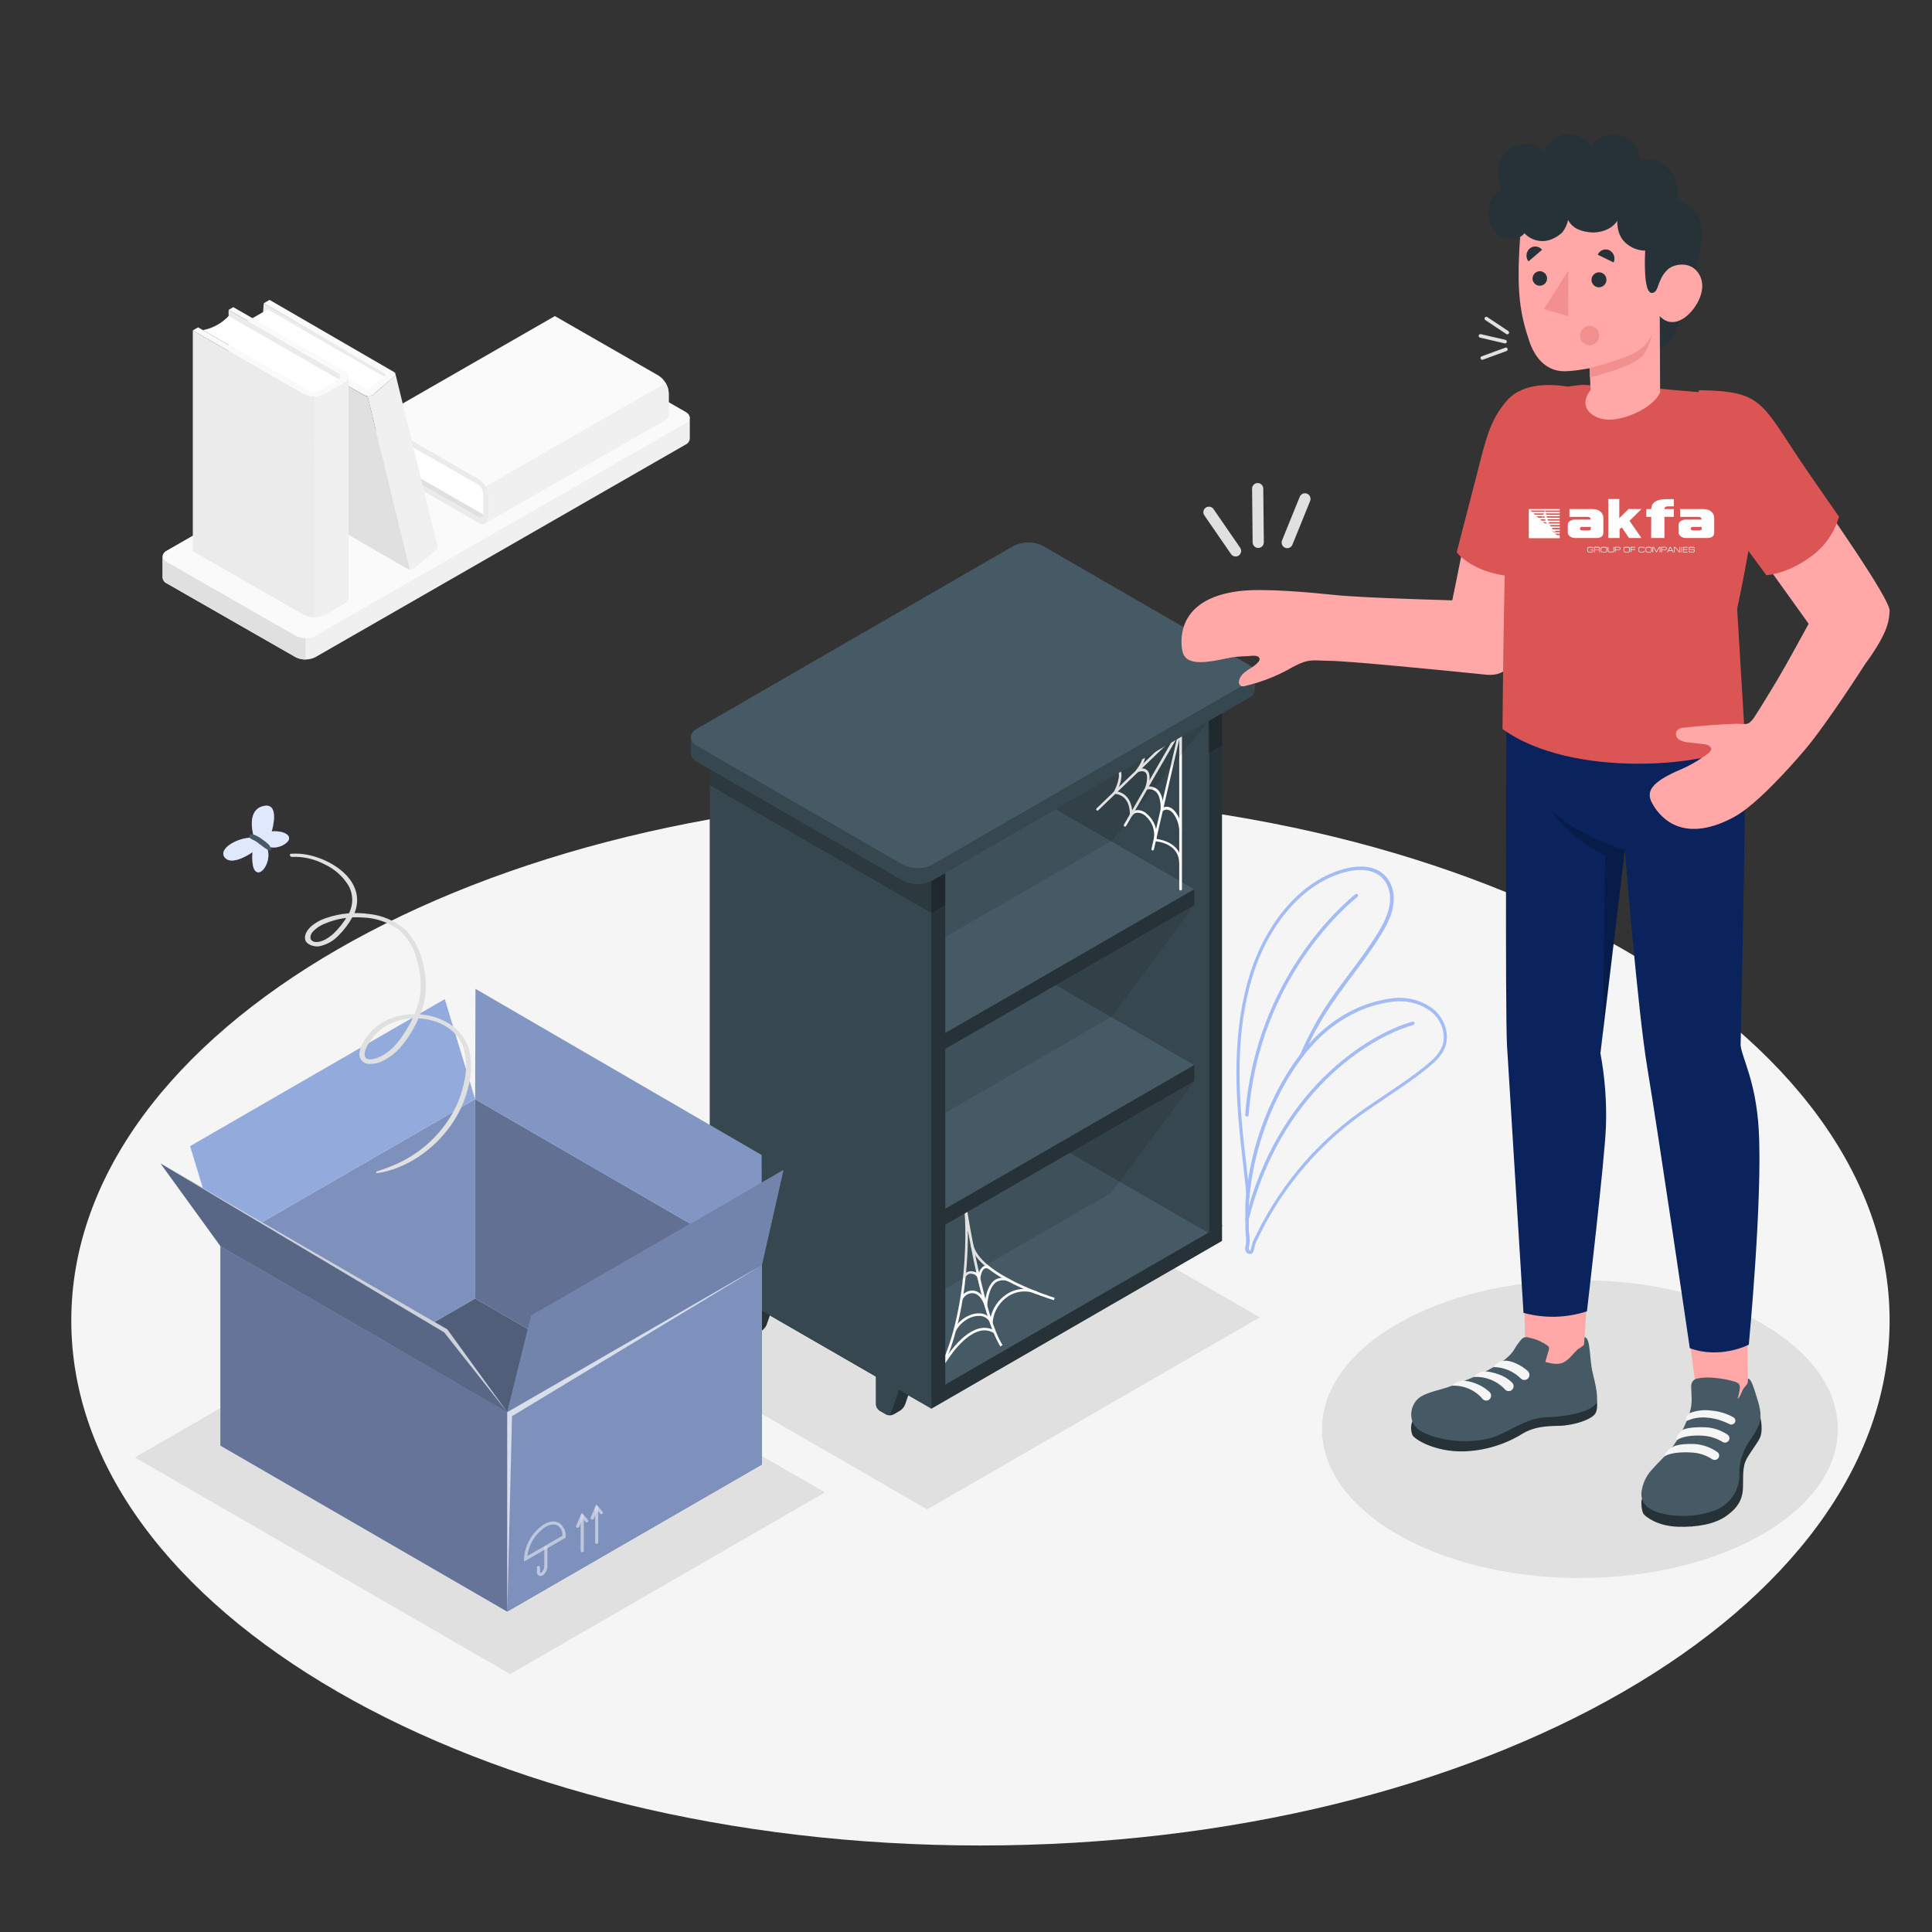 <svg width="338" height="338" viewBox="0 0 338 338" fill="none" xmlns="http://www.w3.org/2000/svg">
<rect x="0" y="0" width="338" height="338" fill="#333333" stroke="none"/>
<path d="M171.528 322.865C259.372 322.865 330.584 281.75 330.584 231.031C330.584 180.312 259.372 139.196 171.528 139.196C83.683 139.196 12.472 180.312 12.472 231.031C12.472 281.75 83.683 322.865 171.528 322.865Z" fill="#F5F5F5"/>
<path d="M276.403 276.066C301.324 276.066 321.526 264.402 321.526 250.013C321.526 235.624 301.324 223.96 276.403 223.96C251.483 223.96 231.28 235.624 231.28 250.013C231.28 264.402 251.483 276.066 276.403 276.066Z" fill="#E0E0E0"/>
<path d="M162.206 264.067L111.303 234.668L169.487 201.077L220.396 230.47L162.206 264.067Z" fill="#E0E0E0"/>
<path d="M23.599 254.975L89.252 292.878L144.319 261.093L78.666 223.189L23.599 254.975Z" fill="#E0E0E0"/>
<path d="M120.681 76.815V73.083C120.653 72.868 120.57 72.663 120.44 72.489C120.309 72.315 120.137 72.177 119.938 72.09L97.406 59.164C96.87 58.895 96.277 58.754 95.676 58.754C95.075 58.754 94.482 58.895 93.945 59.164L29.191 96.344C28.992 96.432 28.82 96.57 28.689 96.744C28.559 96.918 28.476 97.123 28.448 97.338V101.07C28.475 101.285 28.558 101.49 28.688 101.665C28.819 101.839 28.992 101.976 29.191 102.063L51.716 114.968C52.253 115.238 52.845 115.379 53.446 115.379C54.047 115.379 54.64 115.238 55.177 114.968L119.931 77.788C120.13 77.701 120.303 77.564 120.434 77.389C120.564 77.215 120.647 77.01 120.674 76.794L120.681 76.815Z" fill="#F0F0F0"/>
<path d="M29.191 98.311L51.716 111.237C52.252 111.51 52.845 111.652 53.446 111.652C54.048 111.652 54.641 111.51 55.177 111.237L119.931 74.057C120.884 73.509 120.884 72.624 119.931 72.069L97.407 59.164C96.87 58.895 96.277 58.754 95.676 58.754C95.075 58.754 94.482 58.895 93.945 59.164L29.191 96.344C28.238 96.878 28.238 97.764 29.191 98.311Z" fill="#FAFAFA"/>
<path d="M53.446 111.655V115.38C52.844 115.388 52.249 115.247 51.716 114.967L29.191 102.076C28.992 101.989 28.819 101.851 28.688 101.677C28.558 101.503 28.475 101.298 28.448 101.082V97.344C28.461 97.193 28.51 97.047 28.59 96.918C28.326 97.398 28.522 97.952 29.191 98.338L51.716 111.242C52.248 111.526 52.844 111.668 53.446 111.655Z" fill="#E0E0E0"/>
<path d="M65.546 80.126L84.63 91.003L116.152 72.913L97.075 62.029L65.546 80.126Z" fill="#E0E0E0"/>
<path d="M84.846 90.179L66.438 79.613C66.917 78.053 66.881 76.38 66.337 74.841L84.629 85.292C84.629 85.292 84.981 86.448 84.846 90.179Z" fill="white"/>
<path d="M83.69 83.825C84.203 84.157 84.631 84.605 84.939 85.134C85.247 85.662 85.426 86.256 85.461 86.867V90.423C85.461 91.545 84.663 91.998 83.69 91.443L65.573 81.006V80.127L83.473 90.335C84.061 90.673 84.535 90.396 84.535 89.726V86.427C84.514 86.061 84.407 85.705 84.223 85.387C84.038 85.07 83.782 84.801 83.473 84.602L65.573 74.361V73.36L83.69 83.825Z" fill="#EBEBEB"/>
<path d="M65.573 73.393L97.074 55.297L115.211 65.707C115.726 66.04 116.155 66.489 116.463 67.019C116.771 67.549 116.949 68.144 116.983 68.756V72.332C117.007 72.551 116.971 72.772 116.879 72.972C116.788 73.172 116.643 73.343 116.462 73.468L84.94 91.564C85.118 91.437 85.259 91.265 85.35 91.065C85.44 90.866 85.476 90.646 85.454 90.429V86.866C85.421 86.255 85.243 85.66 84.935 85.131C84.627 84.603 84.198 84.154 83.683 83.824L65.573 73.393Z" fill="#FAFAFA"/>
<path d="M84.94 85.115C85.262 85.637 85.441 86.233 85.461 86.846V90.408C85.483 90.626 85.447 90.846 85.357 91.045C85.266 91.245 85.125 91.416 84.947 91.544L116.469 73.447C116.65 73.323 116.795 73.151 116.886 72.951C116.978 72.751 117.014 72.53 116.99 72.312V68.756C116.97 68.144 116.79 67.547 116.469 67.025L84.94 85.115Z" fill="#F0F0F0"/>
<path d="M46.144 53.053L45.962 55.459L67.269 66.891L67.749 65.484L46.144 53.053Z" fill="#EBEBEB"/>
<path d="M67.466 66.046L46.828 54.135L43.238 56.203L64.282 68.513L67.466 66.046Z" fill="white"/>
<path d="M60.409 67.235L58.381 91.152C58.391 91.422 58.465 91.686 58.598 91.921C58.731 92.156 58.919 92.356 59.145 92.504L71.117 99.433C71.308 99.539 71.521 99.599 71.739 99.609L64.303 69.317C64.086 69.306 63.874 69.248 63.681 69.148L62.822 68.648L60.409 67.235Z" fill="#E0E0E0"/>
<path d="M65.196 69.122L67.332 67.29L68.893 65.938C69.056 65.681 69.245 65.492 69.144 65.262L76.485 95.33C76.586 95.54 76.613 96.006 76.323 96.182L72.625 99.346C72.345 99.494 72.027 99.555 71.712 99.521L64.276 69.23C64.587 69.283 64.906 69.246 65.196 69.122Z" fill="#F0F0F0"/>
<path d="M68.9 65.066C69.319 65.309 69.217 65.579 68.9 65.944L65.195 69.115C64.959 69.238 64.697 69.302 64.431 69.302C64.165 69.302 63.903 69.238 63.667 69.115L60.409 67.235C59.983 66.992 59.909 66.641 60.24 66.451C60.458 66.363 60.693 66.326 60.927 66.342C61.161 66.358 61.389 66.428 61.592 66.546L64.161 68.033C64.24 68.073 64.326 68.094 64.414 68.094C64.502 68.094 64.589 68.073 64.668 68.033L67.372 65.681C67.514 65.6 67.514 65.471 67.372 65.39L46.145 53.053L47.16 52.465L68.9 65.066Z" fill="#FAFAFA"/>
<path d="M39.993 54.208L60.293 65.93V104.556L39.993 92.828V54.208Z" fill="#EBEBEB"/>
<path d="M59.639 66.572L39.994 55.296C38.792 56.57 37.219 57.431 35.498 57.757L54.981 68.985C54.981 68.985 56.238 68.688 59.639 66.572Z" fill="white"/>
<path d="M53.094 68.951C53.68 69.244 54.326 69.397 54.98 69.397C55.635 69.397 56.281 69.244 56.867 68.951L60.165 67.018C61.206 66.416 61.206 65.45 60.165 64.848L40.812 53.734L39.994 54.208L59.036 65.206C59.177 65.247 59.3 65.332 59.388 65.45C59.476 65.567 59.523 65.709 59.523 65.855C59.523 66.001 59.476 66.144 59.388 66.261C59.3 66.378 59.177 66.463 59.036 66.504L55.961 68.275C55.609 68.452 55.222 68.544 54.828 68.544C54.435 68.544 54.047 68.452 53.696 68.275L34.66 57.27L33.727 57.804L53.094 68.951Z" fill="#FAFAFA"/>
<path d="M33.733 57.804V96.424L53.094 107.537C53.679 107.83 54.325 107.983 54.98 107.983C55.635 107.983 56.281 107.83 56.866 107.537L60.178 105.637C60.394 105.542 60.58 105.391 60.716 105.2C60.853 105.008 60.936 104.784 60.956 104.549V65.929C60.935 66.164 60.85 66.389 60.711 66.58C60.572 66.771 60.383 66.919 60.165 67.011L56.866 68.951C56.281 69.244 55.635 69.397 54.98 69.397C54.325 69.397 53.679 69.244 53.094 68.951L33.733 57.804Z" fill="#EBEBEB"/>
<path d="M54.98 69.364C55.637 69.377 56.285 69.223 56.866 68.918L60.165 67.011C60.38 66.918 60.566 66.768 60.703 66.578C60.84 66.387 60.923 66.163 60.943 65.93V104.55C60.923 104.784 60.84 105.009 60.703 105.2C60.566 105.392 60.38 105.543 60.165 105.638L56.853 107.537C56.272 107.843 55.623 107.997 54.967 107.984L54.98 69.364Z" fill="#F0F0F0"/>
<path d="M218.059 209.559C217.957 207.849 217.727 205.8 217.45 203.421C216.416 194.39 215.003 182.019 218.748 170.168C221.026 162.956 226.515 154.404 235.087 152.031C236.993 151.504 241.604 150.727 243.375 154.817C243.624 155.407 243.772 156.036 243.814 156.676C243.997 159.271 242.827 161.563 241.529 163.652C240.035 166.079 238.305 168.384 236.628 170.628C235.046 172.751 233.404 174.941 231.971 177.212C230.423 179.68 229.067 182.263 227.915 184.939L227.367 184.702C228.517 182 229.873 179.39 231.423 176.895C232.863 174.603 234.512 172.399 236.108 170.27C237.771 168.039 239.488 165.741 240.975 163.341C242.219 161.313 243.341 159.143 243.172 156.716C243.135 156.144 243.003 155.582 242.78 155.053C241.198 151.396 236.953 152.126 235.202 152.606C226.86 154.918 221.499 163.287 219.269 170.344C215.564 182.08 216.97 194.376 217.998 203.353C218.268 205.74 218.505 207.801 218.606 209.525L218.059 209.559Z" fill="#A3BCF5"/>
<path d="M218.668 219.388C218.623 219.395 218.577 219.395 218.532 219.388C218.403 219.363 218.281 219.308 218.176 219.227C218.072 219.146 217.988 219.041 217.931 218.922C217.813 218.587 217.813 218.222 217.931 217.888C218.026 217.24 218.026 216.582 217.931 215.934C217.931 215.569 217.87 215.183 217.87 214.839V210.641C218.41 203.1 220.62 195.773 224.339 189.191C227.638 183.452 231.289 179.633 235.831 177.159C238.28 175.813 240.966 174.952 243.74 174.624C246.19 174.353 248.653 175.004 250.649 176.449C252.711 178.078 253.637 180.87 252.86 183.08C252.312 184.628 251.062 185.784 249.784 186.832C247.506 188.691 245.018 190.354 242.618 191.963C240.624 193.315 238.562 194.667 236.636 196.154C230.741 200.704 225.797 206.365 222.081 212.817C221.473 213.865 220.898 214.947 220.371 216.028L220.155 216.454C219.944 216.841 219.759 217.24 219.601 217.651C219.567 217.739 219.533 217.921 219.486 218.131C219.451 218.516 219.329 218.889 219.127 219.219C219.001 219.331 218.837 219.391 218.668 219.388ZM244.714 175.185C244.41 175.185 244.106 175.185 243.795 175.225C241.102 175.539 238.495 176.375 236.122 177.686C231.687 180.099 228.111 183.851 224.867 189.489C221.197 195.989 219.015 203.223 218.478 210.668V214.825C218.478 215.15 218.478 215.501 218.539 215.873C218.648 216.581 218.648 217.301 218.539 218.009C218.466 218.229 218.466 218.466 218.539 218.685C218.557 218.719 218.581 218.749 218.612 218.773C218.642 218.796 218.677 218.812 218.715 218.82C218.836 218.571 218.918 218.304 218.958 218.029C218.991 217.842 219.036 217.657 219.094 217.475C219.258 217.041 219.453 216.619 219.675 216.211L219.884 215.792C220.425 214.697 221.007 213.608 221.615 212.547C222.879 210.36 224.281 208.255 225.813 206.247C228.842 202.29 232.376 198.747 236.325 195.708C238.272 194.221 240.34 192.835 242.341 191.496C244.734 189.894 247.202 188.238 249.466 186.399C250.669 185.419 251.852 184.317 252.353 182.911C253.029 180.931 252.197 178.423 250.325 176.942C248.708 175.737 246.729 175.117 244.714 175.185Z" fill="#A3BCF5"/>
<path d="M218.16 213.615H218.085C218.047 213.606 218.011 213.59 217.98 213.567C217.948 213.544 217.921 213.515 217.901 213.482C217.881 213.448 217.868 213.411 217.862 213.373C217.857 213.334 217.859 213.295 217.869 213.257C223.446 191.016 238.866 181.093 247.099 178.734C247.175 178.713 247.255 178.722 247.324 178.76C247.392 178.798 247.442 178.861 247.464 178.936C247.486 179.013 247.476 179.094 247.438 179.163C247.401 179.233 247.337 179.285 247.262 179.308C239.15 181.627 223.96 191.422 218.451 213.399C218.432 213.461 218.393 213.516 218.341 213.555C218.289 213.594 218.225 213.615 218.16 213.615Z" fill="#A3BCF5"/>
<path d="M218.125 195.363C218.046 195.357 217.972 195.319 217.92 195.258C217.868 195.197 217.842 195.119 217.848 195.039C219.626 171.021 235.336 157.859 237.121 156.446C237.151 156.421 237.186 156.402 237.224 156.39C237.261 156.379 237.301 156.375 237.34 156.38C237.38 156.384 237.418 156.397 237.452 156.416C237.486 156.436 237.516 156.462 237.54 156.493C237.564 156.524 237.583 156.559 237.593 156.597C237.604 156.635 237.608 156.674 237.603 156.713C237.599 156.752 237.587 156.79 237.568 156.824C237.549 156.858 237.523 156.888 237.492 156.913C235.728 158.312 220.2 171.318 218.45 195.086C218.441 195.165 218.403 195.238 218.342 195.289C218.282 195.341 218.204 195.367 218.125 195.363Z" fill="#A3BCF5"/>
<path d="M211.22 117.716L177.632 98.333C177.372 98.147 177.067 98.032 176.749 98.002C176.431 97.971 176.11 98.025 175.82 98.158L173.404 99.553C173.138 99.738 172.927 99.991 172.792 100.285C172.657 100.579 172.603 100.904 172.637 101.226V193.161C172.686 194.057 172.946 194.928 173.395 195.705C173.844 196.482 174.47 197.141 175.222 197.631L208.804 216.989C209.063 217.176 209.367 217.292 209.686 217.324C210.004 217.356 210.325 217.303 210.616 217.17L213.032 215.769C213.295 215.583 213.503 215.331 213.635 215.038C213.768 214.745 213.82 214.422 213.787 214.102V122.185C213.74 121.291 213.483 120.42 213.037 119.644C212.591 118.867 211.969 118.207 211.22 117.716Z" fill="#263238"/>
<path d="M179.873 194.736L177.457 196.132V203.778C177.469 204.002 177.534 204.22 177.646 204.414C177.758 204.608 177.915 204.773 178.103 204.896L179.232 205.548C179.433 205.649 179.654 205.702 179.879 205.702C180.103 205.702 180.325 205.649 180.525 205.548L181.654 204.896C182.056 204.636 182.366 204.258 182.542 203.814L184.723 197.533L179.873 194.736Z" fill="#263238"/>
<path d="M177.457 203.779C177.469 204.003 177.534 204.221 177.646 204.415C177.758 204.61 177.915 204.775 178.103 204.897L179.232 205.549C179.31 205.596 179.398 205.625 179.489 205.634C179.58 205.642 179.671 205.63 179.757 205.598C179.842 205.566 179.919 205.515 179.982 205.449C180.045 205.383 180.092 205.304 180.12 205.217L182.289 198.929L177.457 196.133V203.779Z" fill="#37474F"/>
<path d="M204.106 208.683L201.69 210.084V217.724C201.701 217.949 201.765 218.167 201.876 218.363C201.987 218.558 202.143 218.724 202.33 218.848L203.466 219.5C203.665 219.602 203.885 219.654 204.109 219.654C204.333 219.654 204.553 219.602 204.752 219.5L205.888 218.848C206.289 218.589 206.599 218.211 206.776 217.767L208.95 211.479L204.106 208.683Z" fill="#263238"/>
<path d="M201.69 217.726C201.701 217.95 201.765 218.169 201.876 218.364C201.987 218.559 202.143 218.725 202.33 218.849L203.466 219.501C203.544 219.549 203.631 219.578 203.722 219.586C203.813 219.594 203.905 219.582 203.99 219.55C204.076 219.518 204.153 219.467 204.216 219.401C204.279 219.335 204.326 219.256 204.354 219.169L206.534 212.881L201.702 210.085L201.69 217.726Z" fill="#37474F"/>
<path d="M175.38 99.8L208.962 119.128C209.714 119.619 210.34 120.28 210.789 121.058C211.238 121.835 211.498 122.707 211.547 123.604V215.539C211.611 215.862 211.572 216.197 211.436 216.496C211.3 216.796 211.074 217.046 210.789 217.21C210.504 217.375 210.174 217.446 209.847 217.414C209.519 217.381 209.21 217.248 208.962 217.031L175.38 197.666C174.629 197.177 174.004 196.517 173.556 195.74C173.107 194.964 172.849 194.092 172.801 193.197V101.286C172.736 100.964 172.774 100.629 172.91 100.33C173.045 100.03 173.272 99.781 173.556 99.617C173.841 99.453 174.171 99.382 174.498 99.415C174.825 99.448 175.133 99.583 175.38 99.8Z" fill="#37474F"/>
<path d="M126.612 225.462L162.937 246.433L213.794 217.072L211.372 215.671L175.047 194.7L126.612 222.665V225.462Z" fill="#455A64"/>
<path d="M162.937 246.433V243.637L213.794 214.276V217.073L162.937 246.433Z" fill="#263238"/>
<path d="M163.166 242.362L162.798 242.115C169.243 232.36 169.2 215.509 168.675 211.281C168.632 210.997 168.602 210.822 168.596 210.755L169.037 210.683C169.037 210.815 169.085 210.973 169.11 211.16C169.581 214.15 172.244 230.391 175.397 235.32L175.023 235.561C172.528 231.69 170.396 221.241 169.327 215.213C169.394 222.056 168.397 234.492 163.166 242.362Z" fill="#FAFAFA"/>
<path d="M184.379 227.468C183.829 227.305 170.988 223.415 169.804 217.75L170.245 217.659C171.369 223.065 184.373 227.003 184.506 227.045L184.379 227.468Z" fill="#FAFAFA"/>
<path d="M171.417 225.172L171.091 223.789C171.046 223.535 170.917 223.303 170.724 223.132C170.531 222.961 170.286 222.86 170.028 222.847C169.815 222.816 169.598 222.85 169.406 222.947C169.214 223.043 169.056 223.195 168.953 223.384L168.536 223.209C168.676 222.933 168.898 222.707 169.172 222.562C169.445 222.417 169.757 222.36 170.064 222.4C170.286 222.414 170.503 222.475 170.7 222.579C170.897 222.683 171.069 222.828 171.206 223.004C171.278 222.431 171.571 221.909 172.021 221.548C172.192 221.459 172.383 221.415 172.576 221.422C172.768 221.428 172.956 221.484 173.12 221.584L172.921 221.983C172.82 221.918 172.705 221.88 172.585 221.873C172.466 221.865 172.347 221.889 172.239 221.941C171.725 222.231 171.526 223.348 171.496 223.753L171.417 225.172Z" fill="#FAFAFA"/>
<path d="M172.679 229.781L172.281 228.525C171.828 227.105 171.073 226.29 170.179 226.236C169.805 226.229 169.438 226.33 169.121 226.529C168.805 226.727 168.553 227.014 168.397 227.353L167.992 227.16C168.183 226.736 168.496 226.378 168.891 226.132C169.285 225.885 169.744 225.762 170.209 225.777C170.746 225.807 171.671 226.097 172.359 227.498C172.51 226.393 172.963 224.617 174.129 223.874C174.547 223.645 175.018 223.527 175.495 223.532C175.972 223.538 176.44 223.666 176.853 223.904L176.666 224.309C176.32 224.104 175.927 223.992 175.525 223.982C175.123 223.973 174.726 224.067 174.37 224.255C172.818 225.221 172.715 228.416 172.715 228.452L172.679 229.781Z" fill="#FAFAFA"/>
<path d="M167.225 232.849L166.827 232.644C167.721 230.922 169.684 229.684 171.387 229.769C171.748 229.773 172.104 229.858 172.428 230.018C172.752 230.178 173.036 230.409 173.259 230.693C173.423 229.824 173.761 228.997 174.253 228.262C174.745 227.527 175.381 226.899 176.122 226.416C176.917 225.888 177.835 225.574 178.787 225.503C179.739 225.432 180.694 225.607 181.558 226.012L181.383 226.416C180.587 226.048 179.709 225.889 178.834 225.954C177.959 226.02 177.115 226.308 176.382 226.791C175.599 227.299 174.945 227.983 174.473 228.788C174.001 229.593 173.724 230.498 173.664 231.43V232.571L173.241 231.508C173.101 231.13 172.849 230.804 172.519 230.573C172.189 230.342 171.796 230.218 171.393 230.216C169.829 230.137 168.047 231.273 167.225 232.849Z" fill="#FAFAFA"/>
<path d="M164.774 239.517L164.381 239.3C164.925 238.309 167.818 233.333 171.243 232.433C171.726 232.294 172.233 232.26 172.731 232.331C173.229 232.403 173.705 232.58 174.13 232.849L173.9 233.23C173.526 232.993 173.106 232.838 172.668 232.775C172.23 232.711 171.784 232.741 171.358 232.861C168.845 233.526 166.248 236.86 164.774 239.517Z" fill="#FAFAFA"/>
<path d="M208.95 186.311V189.107L162.937 215.671L126.612 194.7V191.904L172.625 165.34L208.95 186.311Z" fill="#263238"/>
<path d="M208.95 186.311L162.937 212.875L126.612 191.904L172.625 165.34L208.95 186.311Z" fill="#455A64"/>
<path d="M208.95 155.555V158.346L162.937 184.915L126.612 163.939V161.148L172.625 134.578L208.95 155.555Z" fill="#263238"/>
<path d="M208.95 155.555L162.937 182.119L126.612 161.148L172.625 134.578L208.95 155.555Z" fill="#455A64"/>
<path d="M162.78 145.644L129.197 126.286C128.938 126.099 128.634 125.983 128.316 125.951C127.997 125.92 127.676 125.973 127.385 126.105C126.95 126.353 125.404 127.253 124.969 127.5C124.705 127.686 124.495 127.939 124.361 128.233C124.227 128.527 124.174 128.852 124.208 129.173V221.084C124.258 221.98 124.517 222.851 124.966 223.628C125.416 224.404 126.042 225.064 126.793 225.554L160.376 244.918C160.635 245.105 160.939 245.221 161.257 245.253C161.576 245.284 161.897 245.231 162.188 245.099C162.623 244.845 164.181 243.951 164.604 243.692C164.87 243.508 165.081 243.257 165.217 242.963C165.353 242.67 165.408 242.346 165.377 242.025V150.12C165.327 149.222 165.066 148.349 164.615 147.571C164.163 146.793 163.535 146.133 162.78 145.644Z" fill="#263238"/>
<path opacity="0.2" d="M162.937 159.753L165.365 158.352V149.956L162.931 151.357L162.937 159.753Z" fill="black"/>
<path opacity="0.2" d="M211.377 131.788L213.805 130.393V121.997L211.371 123.398L211.377 131.788Z" fill="black"/>
<path d="M131.456 222.666L129.04 224.061V231.708C129.052 231.932 129.117 232.15 129.229 232.344C129.341 232.538 129.498 232.703 129.686 232.825L130.815 233.478C131.016 233.579 131.237 233.632 131.462 233.632C131.686 233.632 131.908 233.579 132.108 233.478L133.237 232.825C133.637 232.567 133.947 232.192 134.125 231.75L136.306 225.463L131.456 222.666Z" fill="#263238"/>
<path d="M129.034 231.708C129.046 231.932 129.111 232.15 129.223 232.344C129.335 232.538 129.492 232.703 129.68 232.826L130.809 233.478C130.887 233.525 130.975 233.554 131.066 233.563C131.157 233.571 131.248 233.559 131.334 233.527C131.419 233.495 131.496 233.444 131.559 233.378C131.622 233.312 131.669 233.233 131.697 233.146L133.878 226.858L129.046 224.062L129.034 231.708Z" fill="#37474F"/>
<path d="M155.67 236.648L153.254 238.044V245.69C153.265 245.914 153.329 246.132 153.44 246.326C153.551 246.52 153.707 246.685 153.894 246.808L155.03 247.46C155.229 247.561 155.449 247.614 155.673 247.614C155.896 247.614 156.117 247.561 156.316 247.46L157.452 246.808C157.85 246.548 158.16 246.173 158.34 245.733L160.514 239.445L155.67 236.648Z" fill="#263238"/>
<path d="M153.254 245.66C153.265 245.884 153.329 246.102 153.44 246.296C153.551 246.49 153.707 246.655 153.894 246.778L155.03 247.43C155.108 247.477 155.195 247.506 155.286 247.515C155.377 247.523 155.469 247.511 155.554 247.479C155.64 247.447 155.717 247.396 155.78 247.33C155.843 247.264 155.89 247.185 155.918 247.098L158.092 240.81L153.26 238.014L153.254 245.66Z" fill="#37474F"/>
<path d="M126.769 127.687L160.357 147.045C161.108 147.536 161.733 148.197 162.181 148.975C162.63 149.753 162.888 150.625 162.936 151.521V246.433C162.936 246.433 161.07 245.328 160.357 244.917L126.775 225.553C126.023 225.064 125.397 224.404 124.948 223.627C124.499 222.851 124.239 221.979 124.19 221.084V129.173C124.125 128.851 124.163 128.516 124.299 128.217C124.435 127.917 124.661 127.668 124.946 127.504C125.231 127.339 125.56 127.269 125.887 127.302C126.214 127.335 126.522 127.469 126.769 127.687Z" fill="#37474F"/>
<path opacity="0.2" d="M160.357 147.045L126.769 127.687C126.522 127.469 126.214 127.335 125.887 127.302C125.56 127.269 125.231 127.339 124.946 127.504C124.661 127.668 124.435 127.917 124.299 128.217C124.163 128.516 124.125 128.851 124.19 129.173V137.381L162.936 159.729V151.521C162.888 150.625 162.63 149.753 162.181 148.975C161.733 148.197 161.108 147.536 160.357 147.045Z" fill="black"/>
<path d="M206.528 155.779C206.469 155.778 206.413 155.754 206.372 155.712C206.33 155.67 206.306 155.614 206.305 155.556V127.977L180 143.162C179.976 143.178 179.948 143.188 179.919 143.193C179.89 143.198 179.861 143.196 179.832 143.189C179.804 143.181 179.777 143.168 179.754 143.15C179.731 143.132 179.712 143.109 179.698 143.083C179.683 143.058 179.673 143.03 179.669 143C179.665 142.971 179.666 142.941 179.673 142.913C179.681 142.884 179.694 142.857 179.711 142.833C179.729 142.81 179.752 142.79 179.777 142.775L206.45 127.397C206.483 127.376 206.522 127.365 206.561 127.365C206.601 127.365 206.64 127.376 206.673 127.397C206.707 127.417 206.734 127.445 206.753 127.479C206.772 127.513 206.782 127.552 206.782 127.59V155.556C206.782 155.588 206.776 155.619 206.762 155.649C206.749 155.678 206.73 155.704 206.706 155.725C206.682 155.747 206.654 155.762 206.623 155.772C206.592 155.781 206.56 155.783 206.528 155.779Z" fill="#FAFAFA"/>
<path d="M201.685 148.786H201.618C201.561 148.773 201.51 148.737 201.479 148.688C201.447 148.638 201.436 148.577 201.449 148.52L205.955 129.005L197.016 144.485C197.002 144.511 196.983 144.534 196.96 144.552C196.937 144.57 196.911 144.584 196.883 144.592C196.854 144.6 196.825 144.602 196.796 144.598C196.767 144.594 196.739 144.585 196.714 144.57C196.688 144.555 196.665 144.536 196.646 144.512C196.628 144.489 196.614 144.462 196.607 144.433C196.599 144.405 196.597 144.375 196.601 144.345C196.604 144.316 196.614 144.287 196.629 144.262L206.293 127.483C206.321 127.436 206.364 127.401 206.415 127.384C206.465 127.366 206.521 127.367 206.571 127.386C206.621 127.406 206.661 127.443 206.686 127.491C206.71 127.539 206.716 127.594 206.704 127.646L201.872 148.623C201.861 148.666 201.837 148.704 201.804 148.733C201.77 148.763 201.729 148.781 201.685 148.786Z" fill="#FAFAFA"/>
<path d="M192.001 141.821C191.97 141.821 191.94 141.815 191.912 141.803C191.884 141.79 191.858 141.772 191.838 141.749C191.797 141.707 191.773 141.651 191.773 141.592C191.773 141.533 191.797 141.477 191.838 141.435L206.37 127.452C206.412 127.411 206.468 127.388 206.527 127.388C206.586 127.388 206.642 127.411 206.684 127.452C206.726 127.495 206.749 127.552 206.749 127.612C206.749 127.672 206.726 127.729 206.684 127.772L192.152 141.749C192.133 141.77 192.11 141.788 192.084 141.8C192.058 141.813 192.03 141.82 192.001 141.821Z" fill="#FAFAFA"/>
<path d="M206.528 151.315C206.469 151.314 206.413 151.29 206.372 151.248C206.33 151.206 206.306 151.15 206.305 151.092C206.305 147.431 202.222 147.184 202.046 147.178C202.013 147.175 201.981 147.166 201.952 147.15C201.923 147.135 201.898 147.113 201.877 147.087C201.858 147.061 201.845 147.032 201.839 147.001C201.833 146.969 201.833 146.937 201.841 146.906C201.99 146.158 201.94 145.384 201.695 144.662C201.45 143.94 201.019 143.296 200.446 142.793C200.236 142.584 199.985 142.422 199.708 142.318C199.431 142.214 199.134 142.17 198.839 142.189C198.682 142.215 198.532 142.276 198.399 142.365C198.267 142.455 198.155 142.572 198.072 142.708C198.047 142.752 198.007 142.786 197.96 142.805C197.913 142.824 197.861 142.826 197.812 142.811C197.764 142.796 197.722 142.765 197.694 142.724C197.665 142.682 197.652 142.632 197.655 142.581C197.655 142.442 197.903 139.187 195.04 138.867C195.003 138.862 194.968 138.849 194.938 138.828C194.907 138.807 194.882 138.779 194.865 138.746C194.848 138.714 194.84 138.679 194.84 138.643C194.84 138.608 194.848 138.572 194.865 138.541C194.865 138.541 196.133 136.167 195.644 135.001C195.588 134.864 195.5 134.743 195.387 134.646C195.275 134.55 195.142 134.481 194.998 134.445C194.969 134.438 194.942 134.425 194.919 134.406C194.896 134.388 194.876 134.365 194.862 134.339C194.848 134.313 194.84 134.284 194.837 134.255C194.834 134.225 194.838 134.196 194.847 134.168C194.865 134.112 194.904 134.065 194.956 134.037C195.007 134.009 195.068 134.001 195.125 134.017C195.333 134.07 195.525 134.172 195.687 134.313C195.848 134.455 195.974 134.633 196.055 134.832C196.52 135.937 195.735 137.767 195.396 138.456C197.619 138.885 198.03 140.981 198.09 142.02C198.289 141.879 198.515 141.782 198.755 141.736C199.118 141.701 199.484 141.748 199.826 141.875C200.168 142.001 200.477 142.204 200.73 142.467C201.33 142.996 201.789 143.666 202.066 144.416C202.344 145.167 202.43 145.975 202.318 146.767C203.297 146.894 206.752 147.576 206.746 151.104C206.742 151.16 206.718 151.213 206.678 151.252C206.638 151.291 206.584 151.314 206.528 151.315Z" fill="#FAFAFA"/>
<path d="M206.528 145.287C206.472 145.288 206.417 145.267 206.376 145.228C206.335 145.19 206.309 145.138 206.304 145.082C206.208 143.802 205.465 142.147 204.529 141.736C204.343 141.653 204.138 141.626 203.937 141.658C203.736 141.69 203.549 141.78 203.399 141.917C203.362 141.941 203.319 141.953 203.275 141.953C203.231 141.953 203.189 141.941 203.152 141.917C203.113 141.896 203.082 141.864 203.062 141.826C203.041 141.787 203.033 141.743 203.037 141.7C203.037 141.7 203.236 139.435 202.215 138.498C201.994 138.314 201.731 138.184 201.45 138.121C201.168 138.058 200.876 138.063 200.597 138.136C200.558 138.144 200.518 138.142 200.481 138.129C200.444 138.116 200.411 138.094 200.385 138.064C200.359 138.033 200.342 137.997 200.334 137.957C200.327 137.918 200.33 137.878 200.343 137.84C200.548 137.278 200.947 135.702 200.409 135.14C200.156 134.88 199.691 134.856 199.02 135.074C198.974 135.089 198.925 135.089 198.879 135.074C198.834 135.058 198.794 135.029 198.766 134.989C198.739 134.95 198.724 134.904 198.724 134.856C198.724 134.809 198.739 134.762 198.766 134.723C199.141 134.252 200.065 132.875 199.836 132.217C199.798 132.126 199.736 132.047 199.658 131.987C199.579 131.928 199.486 131.89 199.389 131.879C199.36 131.872 199.333 131.859 199.309 131.841C199.286 131.824 199.266 131.802 199.251 131.777C199.235 131.751 199.225 131.723 199.221 131.694C199.217 131.665 199.218 131.635 199.226 131.607C199.231 131.578 199.243 131.551 199.259 131.527C199.276 131.502 199.298 131.482 199.323 131.467C199.348 131.451 199.375 131.441 199.404 131.437C199.434 131.434 199.463 131.436 199.491 131.444C199.661 131.468 199.821 131.537 199.956 131.643C200.09 131.749 200.195 131.889 200.258 132.048C200.506 132.766 199.902 133.86 199.479 134.464C199.697 134.412 199.924 134.414 200.141 134.47C200.358 134.526 200.558 134.633 200.723 134.784C201.388 135.472 201.068 136.928 200.868 137.611C201.163 137.575 201.462 137.603 201.745 137.691C202.028 137.78 202.289 137.927 202.511 138.124C203.411 138.945 203.508 140.54 203.496 141.271C203.685 141.182 203.891 141.136 204.1 141.136C204.309 141.136 204.515 141.182 204.704 141.271C205.845 141.772 206.637 143.554 206.751 144.997C206.754 145.027 206.75 145.056 206.741 145.083C206.732 145.111 206.718 145.137 206.699 145.159C206.679 145.181 206.656 145.199 206.63 145.211C206.604 145.224 206.575 145.232 206.546 145.233L206.528 145.287Z" fill="#FAFAFA"/>
<path d="M219.538 117.806C219.509 117.485 219.396 117.178 219.209 116.916C219.022 116.653 218.769 116.446 218.475 116.314L182.471 95.524C181.67 95.119 180.786 94.908 179.889 94.908C178.991 94.908 178.107 95.119 177.306 95.524L121.932 127.5C121.638 127.632 121.385 127.839 121.198 128.102C121.011 128.364 120.897 128.671 120.869 128.992V131.788C120.897 132.109 121.011 132.416 121.198 132.679C121.385 132.941 121.638 133.148 121.932 133.28L157.936 154.064C158.736 154.472 159.621 154.684 160.518 154.684C161.416 154.684 162.301 154.472 163.1 154.064L218.475 122.094C218.769 121.962 219.022 121.755 219.209 121.492C219.396 121.23 219.509 120.923 219.538 120.602V117.806Z" fill="#37474F"/>
<path d="M157.936 151.267L121.932 130.484C120.506 129.656 120.506 128.321 121.932 127.5L177.307 95.524C178.107 95.119 178.992 94.908 179.889 94.908C180.786 94.908 181.67 95.119 182.471 95.524L218.475 116.314C219.907 117.141 219.907 118.47 218.475 119.298L163.101 151.267C162.301 151.675 161.416 151.888 160.518 151.888C159.621 151.888 158.736 151.675 157.936 151.267Z" fill="#455A64"/>
<path opacity="0.1" d="M211.372 126.189L194.423 147.166L165.365 163.945L165.359 152.759L211.372 126.189Z" fill="black"/>
<path opacity="0.1" d="M208.949 158.347L194.423 177.922L165.365 194.707V183.515L208.949 158.347Z" fill="black"/>
<path opacity="0.1" d="M208.949 189.108L194.423 208.684L165.365 225.469V214.277L208.949 189.108Z" fill="black"/>
<path d="M133.293 256.203L88.742 281.927L38.573 252.893L83.124 227.175L133.293 256.203Z" fill="#A3BCF5"/>
<path opacity="0.5" d="M133.293 256.203L88.742 281.927L38.573 252.893L83.124 227.175L133.293 256.203Z" fill="black"/>
<path d="M83.124 192.306V227.175L38.573 252.893V218.03L83.124 192.306Z" fill="#A3BCF5"/>
<path opacity="0.23" d="M83.124 192.306V227.175L38.573 252.893V218.03L83.124 192.306Z" fill="black"/>
<path d="M88.742 247.059V281.927L38.573 252.893V218.03L88.742 247.059Z" fill="#A3BCF5"/>
<path opacity="0.38" d="M88.742 247.059V281.927L38.573 252.893V218.03L88.742 247.059Z" fill="black"/>
<path d="M133.294 221.334V256.203L83.126 227.175V192.306L133.294 221.334Z" fill="#A3BCF5"/>
<path opacity="0.4" d="M133.294 221.334V256.203L83.126 227.175V192.306L133.294 221.334Z" fill="black"/>
<path d="M133.293 256.203V221.334L88.742 247.058V281.927L133.293 256.203Z" fill="#A3BCF5"/>
<path opacity="0.23" d="M133.293 256.203V221.334L88.742 247.058V281.927L133.293 256.203Z" fill="black"/>
<path d="M83.126 192.306L83.186 173.002L133.233 202.066L133.294 221.334L83.126 192.306Z" fill="#A3BCF5"/>
<path opacity="0.2" d="M83.126 192.306L83.186 173.002L133.233 202.066L133.294 221.334L83.126 192.306Z" fill="black"/>
<path d="M88.742 247.058L92.922 230.17L137.068 204.682L133.293 221.334L88.742 247.058Z" fill="#A3BCF5"/>
<path opacity="0.3" d="M88.742 247.058L92.922 230.17L137.068 204.682L133.293 221.334L88.742 247.058Z" fill="black"/>
<path d="M38.574 218.03L33.259 200.514L77.81 174.796L83.125 192.306L38.574 218.03Z" fill="#A3BCF5"/>
<path opacity="0.1" d="M38.574 218.03L33.259 200.514L77.81 174.796L83.125 192.306L38.574 218.03Z" fill="black"/>
<path d="M38.574 218.031L28.088 203.553L78.263 232.581L88.742 247.059L38.574 218.031Z" fill="#A3BCF5"/>
<path opacity="0.45" d="M38.574 218.031L28.088 203.553L78.263 232.581L88.742 247.059L38.574 218.031Z" fill="black"/>
<g opacity="0.7">
<path opacity="0.7" d="M101.861 271.557C101.788 271.557 101.718 271.529 101.666 271.478C101.615 271.427 101.585 271.358 101.583 271.286V265.149C101.585 265.076 101.614 265.006 101.666 264.954C101.718 264.902 101.788 264.873 101.861 264.871C101.933 264.873 102.003 264.903 102.053 264.955C102.104 265.007 102.133 265.076 102.133 265.149V271.286C102.133 271.358 102.104 271.427 102.053 271.478C102.002 271.529 101.933 271.557 101.861 271.557Z" fill="white"/>
<path opacity="0.7" d="M101.058 267.274C101.022 267.28 100.985 267.28 100.949 267.274C100.883 267.244 100.831 267.19 100.804 267.122C100.778 267.055 100.777 266.98 100.804 266.912L101.783 264.659L102.87 265.915C102.909 265.972 102.926 266.04 102.917 266.108C102.909 266.176 102.875 266.238 102.824 266.283C102.772 266.328 102.706 266.352 102.637 266.351C102.569 266.35 102.503 266.324 102.453 266.278L101.94 265.674L101.336 267.123C101.31 267.173 101.269 267.214 101.22 267.241C101.17 267.268 101.114 267.28 101.058 267.274Z" fill="white"/>
<path opacity="0.7" d="M104.392 270.114C104.319 270.112 104.25 270.082 104.199 270.03C104.149 269.978 104.12 269.909 104.12 269.836V263.705C104.12 263.633 104.149 263.564 104.2 263.513C104.251 263.462 104.32 263.434 104.392 263.434C104.464 263.434 104.533 263.462 104.584 263.513C104.635 263.564 104.664 263.633 104.664 263.705V269.83C104.665 269.866 104.658 269.903 104.645 269.937C104.632 269.971 104.612 270.002 104.587 270.028C104.561 270.055 104.531 270.076 104.498 270.09C104.464 270.105 104.428 270.113 104.392 270.114Z" fill="white"/>
<path opacity="0.7" d="M103.589 265.831C103.553 265.837 103.516 265.837 103.48 265.831C103.447 265.817 103.417 265.796 103.392 265.77C103.367 265.744 103.348 265.713 103.335 265.679C103.322 265.645 103.316 265.609 103.317 265.573C103.318 265.537 103.326 265.502 103.342 265.469L104.314 263.186L105.401 264.436C105.451 264.488 105.479 264.557 105.479 264.629C105.479 264.701 105.451 264.771 105.401 264.822C105.376 264.848 105.346 264.868 105.313 264.882C105.279 264.896 105.244 264.903 105.208 264.903C105.172 264.903 105.136 264.896 105.103 264.882C105.07 264.868 105.04 264.848 105.015 264.822L104.501 264.218L103.897 265.668C103.872 265.726 103.828 265.774 103.772 265.804C103.716 265.834 103.651 265.843 103.589 265.831Z" fill="white"/>
</g>
<g opacity="0.7">
<path opacity="0.7" d="M94.559 275.718C94.456 275.72 94.354 275.695 94.263 275.646C94.154 275.576 94.065 275.478 94.007 275.362C93.948 275.246 93.922 275.117 93.931 274.988V274.233C93.932 274.16 93.962 274.091 94.014 274.04C94.066 273.989 94.136 273.961 94.209 273.961C94.281 273.961 94.35 273.989 94.401 274.04C94.452 274.091 94.48 274.161 94.48 274.233V274.988C94.48 275.096 94.48 275.157 94.535 275.169C94.589 275.181 94.619 275.169 94.71 275.121C94.88 274.964 95.014 274.772 95.103 274.558C95.191 274.344 95.232 274.114 95.223 273.882V270.742C95.223 270.669 95.252 270.6 95.303 270.549C95.354 270.498 95.423 270.47 95.495 270.47C95.567 270.47 95.636 270.498 95.687 270.549C95.738 270.6 95.767 270.669 95.767 270.742V273.882C95.781 274.208 95.717 274.533 95.582 274.83C95.446 275.127 95.243 275.388 94.988 275.592C94.859 275.671 94.711 275.715 94.559 275.718Z" fill="white"/>
<path opacity="0.7" d="M91.677 273.187V272.716C91.749 271.507 92.103 270.33 92.71 269.282C93.317 268.233 94.161 267.341 95.174 266.676C96.165 266.108 97.107 266.024 97.832 266.447C98.219 266.712 98.527 267.076 98.725 267.501C98.922 267.926 99.002 268.396 98.955 268.863V269.02L91.677 273.187ZM96.817 266.7C96.334 266.723 95.864 266.868 95.452 267.123C94.584 267.695 93.849 268.446 93.296 269.327C92.744 270.207 92.387 271.196 92.251 272.227L98.394 268.675C98.42 268.326 98.355 267.975 98.206 267.658C98.057 267.34 97.828 267.066 97.542 266.863C97.319 266.747 97.069 266.69 96.817 266.7Z" fill="white"/>
</g>
<path opacity="0.7" d="M28.088 203.553L78.263 232.581L88.742 247.059L77.707 233.094L28.088 203.553Z" fill="white"/>
<path opacity="0.7" d="M133.293 221.334L88.742 247.058V281.927L89.576 247.759L133.293 221.334Z" fill="white"/>
<path d="M65.936 205.245C71.08 204.502 75.778 201.189 78.779 197.025C80.179 195.08 81.21 192.894 81.822 190.576C82.471 188.409 82.577 186.115 82.132 183.897C81.206 180.186 77.772 177.989 74.142 177.529C72.3 177.287 70.427 177.47 68.667 178.063C66.841 178.69 65.257 179.872 64.137 181.443C63.435 182.281 62.993 183.305 62.867 184.391C62.856 184.816 63.006 185.23 63.286 185.549C63.567 185.869 63.958 186.071 64.381 186.115C65.469 186.206 66.557 185.93 67.47 185.33C68.583 184.706 69.564 183.87 70.357 182.87C72.057 180.771 73.329 178.36 74.102 175.772C74.644 173.551 74.644 171.233 74.102 169.012C73.69 166.689 72.628 164.53 71.039 162.786C69.218 161.129 66.907 160.111 64.455 159.886C62.015 159.551 59.531 159.782 57.195 160.562C56.169 160.873 55.218 161.393 54.403 162.09C53.822 162.63 53.159 163.523 53.396 164.401C53.632 165.28 54.917 165.672 55.789 165.557C57.079 165.316 58.262 164.675 59.169 163.725C60.18 162.73 61.038 161.591 61.717 160.345C62.222 159.45 62.485 158.439 62.481 157.412C62.393 153.126 57.654 150.354 53.943 149.57C52.941 149.361 51.915 149.292 50.895 149.367C50.55 149.367 50.759 149.935 51.036 149.915C53.034 149.824 55.018 150.272 56.782 151.213C58.523 152.013 59.985 153.314 60.98 154.951C61.424 155.758 61.643 156.669 61.615 157.589C61.586 158.51 61.311 159.405 60.818 160.183C60.156 161.336 59.332 162.388 58.371 163.306C57.567 164.036 56.343 164.881 55.214 164.8C55.028 164.8 54.845 164.747 54.688 164.648C54.53 164.549 54.403 164.407 54.322 164.239C54.288 164.017 54.306 163.79 54.375 163.577C54.445 163.363 54.563 163.169 54.721 163.009C55.318 162.366 56.056 161.871 56.877 161.562C58.905 160.719 61.101 160.358 63.292 160.508C65.55 160.549 67.747 161.254 69.606 162.536C71.226 163.881 72.377 165.706 72.892 167.748C73.544 169.822 73.747 172.011 73.486 174.17C73.085 176.342 72.251 178.411 71.033 180.254C69.782 182.322 68.214 184.31 65.861 185.121C65.28 185.33 64.063 185.635 63.833 184.79C63.603 183.945 64.266 182.904 64.692 182.248C65.633 180.766 67.006 179.607 68.626 178.929C70.189 178.302 71.876 178.048 73.554 178.185C76.738 178.422 79.969 180.085 81.078 183.248C81.634 185.139 81.695 187.141 81.254 189.062C80.856 191.167 80.099 193.189 79.016 195.038C76.687 198.966 73.159 202.044 68.951 203.819C67.95 204.252 66.922 204.617 65.875 204.955C65.766 204.995 65.814 205.266 65.936 205.245Z" fill="#E0E0E0"/>
<path d="M44.446 146.555C41.742 146.359 38.017 148.489 39.342 150.043C40.667 151.598 44.182 149.084 44.182 149.084C44.182 149.084 43.851 152.227 45 152.585C46.15 152.944 47.704 149.942 46.555 148.022C47.109 148.241 47.71 148.316 48.301 148.24C48.892 148.164 49.454 147.941 49.935 147.59C51.571 146.386 49.841 145.251 47.535 145.453C47.535 145.453 49.185 140.045 45.852 141.08C44.182 141.587 43.594 143.54 44.446 146.555Z" fill="#A3BCF5"/>
<path opacity="0.65" d="M44.446 146.555C41.742 146.359 38.017 148.489 39.342 150.043C40.667 151.598 44.182 149.084 44.182 149.084C44.182 149.084 43.851 152.227 45 152.585C46.15 152.944 47.704 149.942 46.555 148.022C47.109 148.241 47.71 148.316 48.301 148.24C48.892 148.164 49.454 147.941 49.935 147.59C51.571 146.386 49.841 145.251 47.535 145.453C47.535 145.453 49.185 140.045 45.852 141.08C44.182 141.587 43.594 143.54 44.446 146.555Z" fill="white"/>
<path d="M46.961 147.705C46.812 147.558 46.654 147.42 46.488 147.292C46.252 147.11 46.001 146.934 45.765 146.758C45.534 146.591 45.293 146.439 45.041 146.305C44.897 146.225 44.748 146.153 44.595 146.089C44.385 145.99 44.15 145.953 43.919 145.981C43.859 145.983 43.8 146 43.748 146.033C43.697 146.065 43.656 146.111 43.628 146.164C43.6 146.218 43.588 146.279 43.591 146.339C43.595 146.4 43.615 146.458 43.649 146.508C43.835 146.709 44.067 146.863 44.325 146.954L44.69 147.15C44.94 147.299 45.163 147.468 45.366 147.637C45.569 147.806 45.839 147.968 46.042 148.137C46.391 148.42 46.78 148.648 47.198 148.813C47.217 148.823 47.237 148.829 47.259 148.829C47.28 148.829 47.301 148.823 47.32 148.813C47.664 148.543 47.157 147.901 46.961 147.705Z" fill="#455A64"/>
<path d="M262.476 72.19C259.522 76.165 255.567 98.02 254.073 105.03C246.888 104.821 237.275 104.483 233.638 104.104C229.582 103.678 220.922 102.847 216.67 103.428C206.118 104.78 206.53 111.716 206.787 113.528C207.064 115.596 208.545 116.543 214.223 115.251C215.494 114.972 216.789 114.82 218.09 114.799C218.637 114.799 219.793 114.521 220.226 114.988C220.902 115.664 218.948 116.799 218.462 117.11C217.711 117.597 216.927 118.212 216.772 119.091C216.727 119.252 216.73 119.422 216.779 119.581C216.828 119.741 216.922 119.883 217.049 119.99C217.324 120.103 217.632 120.103 217.907 119.99C220.499 119.375 222.999 118.423 225.343 117.158C226.227 116.625 227.157 116.172 228.122 115.806C229.589 115.333 231.103 115.61 232.577 115.61C235.747 115.61 252.505 117.273 259.955 118.03C265.112 118.55 265.66 113.46 267.438 108.302C269.621 101.907 274.793 68.276 274.793 68.276C269.574 67.519 265.991 67.472 262.476 72.19Z" fill="#FFA8A7"/>
<path d="M274.874 67.748C272.379 67.289 266.762 66.593 263.706 70.006C260.651 73.42 259.927 77.003 258.582 82.174C257.237 87.346 254.851 96.607 254.851 96.607C254.851 96.607 258.792 102.265 271.129 100.663L274.874 67.748Z" fill="#DB5555"/>
<path d="M305.856 246.497L297.182 246.503L294.688 227.677L305.632 227.244L305.856 246.497Z" fill="#FFA8A7"/>
<path d="M277.058 237.093C275.584 239.655 270.845 239.446 266.918 238.54L266.465 220.031L278.058 219.571L277.058 237.093Z" fill="#FFA8A7"/>
<path d="M305.267 127.534C305.578 135.544 304.516 182.912 304.516 182.912C304.807 185.21 307.187 189.219 307.68 197.513C308.403 209.56 305.95 235.248 305.95 235.248C305.95 235.248 300.981 237.843 295.627 235.856C295.627 235.856 290.179 198.676 288.191 186.792C286.474 176.449 284.27 148.706 284.27 148.706L279.991 184.264C280.776 188.472 281.1 192.754 280.958 197.033C280.782 202.563 277.632 229.414 277.632 229.414C274.038 230.589 270.178 230.681 266.532 229.677C266.532 229.677 263.95 188.009 263.652 182.959C263.314 177.199 263.544 126.357 263.544 126.357L305.267 127.534Z" fill="#0A235C"/>
<path opacity="0.2" d="M284.283 148.72C284.283 148.72 276.705 146.57 271.541 141.96C271.541 141.96 273.961 146.09 280.815 149.754L280.423 180.789L284.283 148.72Z" fill="black"/>
<path d="M287.298 262.2C287.021 262.484 287.183 264.357 287.521 264.843C287.859 265.33 289.928 266.98 293.517 267.101C296.945 267.209 299.973 266.628 301.927 265.276C303.88 263.924 304.8 262.484 304.915 260.544C305.03 258.604 304.739 256.718 305.591 255.183C306.395 253.771 307.7 252.155 307.963 251.391C308.552 249.735 307.835 247.43 307.835 247.43L287.298 262.2Z" fill="#263238"/>
<path d="M295.951 244.848C295.956 245.587 295.851 246.323 295.64 247.031C294.907 249.337 293.804 251.508 292.375 253.46C291.388 254.724 290.145 255.786 289.097 257.009C287.975 258.17 287.288 259.681 287.15 261.288C287.109 263.992 290.057 264.77 292.308 265.081C294.748 265.403 297.229 265.171 299.568 264.405C300.8 264.033 301.898 263.314 302.73 262.333C303.563 261.352 304.094 260.151 304.259 258.875C304.354 258.125 304.259 257.367 304.341 256.617C304.57 254.894 305.222 253.254 306.24 251.845C306.829 251.029 307.332 250.154 307.741 249.235C308.369 247.545 307.741 245.7 307.227 244.071C306.788 242.658 306.287 241.056 305.794 241.211C305.794 241.961 305.794 242.029 305.314 242.563C304.638 243.239 304.672 244.179 303.962 244.767C304.167 244.143 304.308 243.5 304.381 242.847C304.414 242.581 304.35 242.312 304.199 242.09C303.954 241.891 303.667 241.753 303.36 241.684C302.291 241.368 301.193 241.162 300.082 241.069C299.024 240.93 297.951 240.964 296.905 241.171C296.595 241.242 296.319 241.416 296.12 241.664C295.946 241.941 295.859 242.263 295.87 242.59C295.87 243.03 295.945 244.131 295.951 244.848Z" fill="#455A64"/>
<path d="M293.383 251.966C294.356 251.182 296.587 251.081 297.818 251.169C299.064 251.225 300.276 251.597 301.34 252.25C301.496 252.355 301.685 252.4 301.872 252.378C302.06 252.356 302.233 252.267 302.36 252.129C302.435 252.05 302.492 251.956 302.526 251.853C302.561 251.75 302.573 251.641 302.562 251.533C302.55 251.425 302.515 251.321 302.459 251.227C302.404 251.134 302.328 251.054 302.239 250.993C301.064 250.197 299.689 249.747 298.271 249.695C295.256 249.607 294.397 250.155 294.397 250.155C294.397 250.155 293.052 251.088 293.383 251.966Z" fill="#F5F5F5"/>
<path d="M291.192 254.805C292.415 254.014 294.883 254.021 296.106 254.129C297.333 254.207 298.517 254.606 299.54 255.285C299.696 255.389 299.884 255.434 300.07 255.412C300.256 255.39 300.428 255.302 300.554 255.164C300.631 255.086 300.689 254.992 300.725 254.889C300.761 254.787 300.774 254.677 300.763 254.569C300.752 254.461 300.717 254.356 300.661 254.262C300.605 254.169 300.53 254.089 300.44 254.028C299.245 253.19 297.84 252.703 296.384 252.622C293.362 252.527 292.605 253.169 292.605 253.169C292.261 253.318 291.956 253.543 291.711 253.826C291.467 254.109 291.289 254.444 291.192 254.805Z" fill="#F5F5F5"/>
<path d="M299.352 246.775C298.076 246.601 296.777 246.759 295.58 247.234C295.066 247.552 294.749 248.404 295.093 248.586C296.141 248.116 297.288 247.912 298.433 247.992C299.564 248.058 300.675 248.319 301.718 248.762C301.982 248.864 302.293 249.012 302.563 249.148C302.65 249.192 302.744 249.218 302.841 249.225C302.938 249.231 303.036 249.218 303.127 249.186C303.219 249.153 303.303 249.103 303.375 249.037C303.446 248.971 303.504 248.891 303.543 248.803C303.607 248.649 303.612 248.477 303.558 248.32C303.503 248.163 303.392 248.031 303.246 247.951C302.048 247.284 300.72 246.883 299.352 246.775Z" fill="#F5F5F5"/>
<path d="M247.097 248.639C246.789 249.412 246.789 250.273 247.097 251.046C247.394 251.769 250.977 254.014 255.952 253.919C259.652 253.829 263.26 252.751 266.403 250.796C268.357 249.633 270.337 249.491 272.798 249.444C275.259 249.397 278.544 248.349 279.139 247.227C279.734 246.104 279.207 244.097 279.207 244.097L247.097 248.639Z" fill="#263238"/>
<path d="M267.85 234.107L267.465 234.005C267.246 233.939 267.016 233.918 266.789 233.945C266.546 234.003 266.326 234.135 266.16 234.323C265.649 234.923 265.196 235.57 264.808 236.257C263.693 237.899 261.428 239.204 258.995 240.373C257.332 241.164 255.716 241.766 254.006 242.435C252.296 243.104 249.95 243.483 248.598 244.321C246.57 245.545 246.185 248.823 248.334 250.229C250.2 251.446 255.175 252.9 260.502 251.656C263.416 250.98 266.755 248.059 270.541 247.945C272.954 247.87 277.524 247.411 279.153 245.66C279.768 244.882 279.153 242.28 278.606 240.035C278.038 237.588 278.295 233.951 277.2 233.951L277.132 235.175C277.031 235.54 276.172 235.898 275.902 236.182L274.928 237.21C274.529 237.685 274.043 238.08 273.495 238.372C272.528 238.805 271.399 238.548 270.365 238.278C270.325 238.278 270.886 236.398 270.947 236.216C271.008 236.073 271.026 235.916 271.001 235.763C270.949 235.613 270.846 235.486 270.71 235.405C269.857 234.779 268.883 234.338 267.85 234.107Z" fill="#455A64"/>
<path d="M261.307 239.169C261.496 238.847 261.763 238.578 262.083 238.385C262.403 238.193 262.766 238.083 263.139 238.067C264.24 237.918 266.127 238.811 267.282 239.858C267.391 239.957 267.475 240.08 267.525 240.218C267.576 240.356 267.591 240.504 267.571 240.649C267.551 240.794 267.496 240.933 267.41 241.052C267.325 241.171 267.211 241.267 267.08 241.332C266.915 241.414 266.729 241.442 266.547 241.413C266.365 241.384 266.197 241.299 266.066 241.17C264.8 239.909 263.093 239.192 261.307 239.169Z" fill="#F5F5F5"/>
<path d="M257.832 240.906C258.085 240.583 258.412 240.324 258.787 240.154C259.161 239.983 259.571 239.905 259.981 239.926C259.981 239.926 262.834 240.143 264.517 241.873C264.621 241.968 264.701 242.087 264.749 242.219C264.797 242.351 264.812 242.493 264.794 242.632C264.775 242.772 264.723 242.905 264.642 243.02C264.561 243.135 264.453 243.228 264.328 243.293C264.168 243.37 263.989 243.397 263.813 243.369C263.638 243.342 263.475 243.261 263.348 243.137C262.655 242.375 261.799 241.778 260.844 241.392C259.889 241.006 258.86 240.84 257.832 240.906Z" fill="#F5F5F5"/>
<path d="M254.012 242.434C254.299 242.137 254.647 241.905 255.032 241.755C255.417 241.604 255.83 241.539 256.243 241.562C257.859 241.741 259.378 242.424 260.583 243.516C260.687 243.612 260.766 243.731 260.814 243.863C260.862 243.996 260.878 244.138 260.859 244.278C260.841 244.418 260.789 244.552 260.708 244.667C260.627 244.783 260.519 244.877 260.394 244.942C260.234 245.021 260.053 245.048 259.877 245.019C259.702 244.99 259.539 244.906 259.413 244.78C258.757 243.996 257.928 243.376 256.99 242.969C256.052 242.562 255.033 242.379 254.012 242.434Z" fill="#F5F5F5"/>
<path d="M289.326 67.898C292.517 68.263 296.289 68.459 299.338 68.858C303.265 69.372 306.328 73.434 307.288 79.721C308.342 86.643 303.908 106.491 303.908 106.491L305.32 129.894C299.568 134.132 275.069 136.356 262.861 127.541C262.861 127.541 263.145 87.712 264.098 81.573C265.409 73.157 267.478 67.932 276.942 67.33L289.326 67.898Z" fill="#DB5555"/>
<path d="M311.141 118.598C310.107 120.328 309.066 122.059 307.998 123.769C307.606 124.405 307.207 125.033 306.795 125.655C306.571 125.96 306.31 126.234 306.017 126.473C305.504 126.825 304.436 126.602 303.814 126.622C300.758 126.726 297.712 126.951 294.674 127.298C294.42 127.29 294.167 127.338 293.934 127.438C293.7 127.539 293.491 127.689 293.322 127.879C293.197 128.141 293.172 128.439 293.252 128.718C293.332 128.997 293.51 129.237 293.755 129.393C294.252 129.692 294.818 129.86 295.397 129.88L298.034 130.191C298.41 130.204 298.775 130.321 299.088 130.529C300.048 131.307 298.216 132.239 297.669 132.618C296.568 133.383 295.392 134.035 294.16 134.565C288.664 136.877 287.995 138.553 289.009 140.46C289.888 142.116 293.687 148.139 303.34 142.954C307.227 140.865 313.142 134.267 315.84 131.077C319.72 126.473 326.284 116.205 326.284 116.205C330.015 111.081 330.495 108.978 330.583 106.849C330.671 104.719 319.091 88.34 315.157 82.587C311.223 76.834 309.35 69.838 299.339 68.878C299.339 68.878 295.526 80.965 301.84 88.786L316.421 109.127C316.421 109.127 312.561 116.225 311.141 118.598Z" fill="#FFA8A7"/>
<path d="M321.721 90.388C319.849 87.684 317.895 84.899 316.009 82.141C308.066 70.548 308.735 68.425 297.284 68.263C296.27 69.817 295.668 76.51 297.196 83.229C298.473 88.874 303.28 92.856 303.28 92.856L309.012 100.623C309.012 100.623 312.521 100.515 316.725 97.432C319.154 95.731 320.919 93.242 321.721 90.388Z" fill="#DB5555"/>
<path d="M296.877 37.429C296.302 36.572 295.504 35.886 294.57 35.446C293.635 35.005 292.599 34.826 291.571 34.928L290.976 49.442L290.002 54.803L290.171 60.772C290.737 60.692 291.272 60.47 291.728 60.127C292.185 59.785 292.547 59.332 292.781 58.811C293.673 57.094 296.161 48.793 296.161 48.793C298.392 41.972 297.918 38.89 296.877 37.429Z" fill="#263238"/>
<path d="M290.3 49.51C290.551 48.628 291.034 47.829 291.7 47.198C292.531 46.306 295.843 45.339 297.351 48.151C298.858 50.963 296.317 54.675 294.356 55.81C291.848 57.27 290.375 55.283 290.375 55.283L290.435 68.647C289.266 71.351 283.986 73.758 280.843 73.379C278.342 73.062 276.037 71.094 278.274 68.228L278.092 64.416C278.092 64.416 274.746 65.092 273.089 64.923C270.338 64.639 268.506 62.563 267.533 59.643C265.964 54.952 265.268 51.139 265.93 41.729C266.661 31.42 278.578 30.724 285.223 34.455C291.869 38.187 290.3 49.51 290.3 49.51Z" fill="#FFA8A7"/>
<path d="M262.139 31.022C261.834 28.771 262.612 26.358 264.971 25.56C265.837 25.198 266.787 25.087 267.713 25.242C268.638 25.396 269.502 25.808 270.203 26.432C270.499 25.638 271.01 24.942 271.68 24.422C272.349 23.903 273.151 23.58 273.993 23.491C274.836 23.402 275.687 23.55 276.451 23.917C277.214 24.285 277.86 24.859 278.315 25.573C278.942 24.622 279.91 23.946 281.019 23.687C281.703 23.535 282.411 23.52 283.101 23.646C283.791 23.771 284.448 24.034 285.035 24.417C285.995 25.127 287.124 26.445 286.84 28.156C288.739 27.392 290.72 28.027 292.133 29.704C292.973 30.73 293.449 32.007 293.485 33.334C293.534 34.023 293.434 34.714 293.194 35.362C292.924 35.977 292.369 36.383 292.207 37.079C291.971 37.691 291.85 38.342 291.849 38.999C292.004 40.134 292.254 41.27 292.403 42.379C292.563 43.483 292.656 44.596 292.68 45.711C292.645 45.974 292.554 46.225 292.413 46.449C292.271 46.673 292.084 46.864 291.862 47.009C291.231 47.561 290.742 48.257 290.436 49.037C290.199 49.524 289.969 50.727 289.503 51.065C288.063 52.072 287.901 48.814 287.833 48.185C287.741 46.743 287.741 45.295 287.833 43.852C287.107 43.843 286.391 43.682 285.731 43.379C285.071 43.076 284.481 42.639 284 42.095C283.502 41.483 283.173 40.751 283.047 39.972C282.969 39.526 282.933 39.073 282.939 38.62C281.999 40.175 279.816 40.81 278.261 40.648C275.652 40.411 274.753 39.296 274.334 38.478C274.169 39.284 273.814 40.04 273.299 40.682C272.633 41.308 271.83 41.771 270.954 42.034C270.198 42.236 269.402 42.228 268.65 42.011C267.899 41.794 267.22 41.377 266.688 40.804C265.627 42.325 262.936 41.649 262.341 41.223C260.989 40.242 260.55 39.073 260.401 37.403C260.252 35.734 260.929 33.827 262.781 33.172C262.447 32.496 262.23 31.77 262.139 31.022Z" fill="#263238"/>
<path d="M278.092 64.396C278.092 64.396 284.135 62.868 286.204 61.625C287.427 60.908 288.405 59.838 289.009 58.556C288.748 59.821 288.235 61.021 287.502 62.084C286.042 64.16 278.159 66.025 278.159 66.025L278.092 64.396Z" fill="#F28F8F"/>
<path d="M278.429 49.065C278.452 49.321 278.549 49.564 278.71 49.765C278.87 49.966 279.086 50.116 279.33 50.195C279.575 50.275 279.837 50.281 280.085 50.212C280.333 50.144 280.555 50.004 280.724 49.81C280.893 49.616 281.001 49.377 281.035 49.122C281.069 48.868 281.028 48.608 280.916 48.377C280.804 48.146 280.626 47.952 280.405 47.821C280.184 47.69 279.93 47.626 279.673 47.638C279.32 47.666 278.992 47.831 278.76 48.097C278.527 48.364 278.408 48.711 278.429 49.065Z" fill="#263238"/>
<path d="M276.408 58.846C276.439 59.176 276.566 59.489 276.774 59.747C276.981 60.005 277.26 60.197 277.576 60.298C277.891 60.399 278.229 60.405 278.548 60.315C278.867 60.225 279.153 60.044 279.369 59.793C279.586 59.543 279.724 59.234 279.767 58.906C279.809 58.577 279.754 58.243 279.609 57.946C279.463 57.648 279.234 57.4 278.948 57.232C278.663 57.064 278.334 56.983 278.003 57C277.548 57.037 277.126 57.251 276.827 57.596C276.529 57.941 276.378 58.39 276.408 58.846Z" fill="#F28F8F"/>
<path d="M279.518 44.562L282.303 45.914C282.476 45.532 282.496 45.099 282.359 44.702C282.222 44.306 281.938 43.978 281.566 43.785C281.381 43.697 281.18 43.647 280.976 43.638C280.771 43.63 280.567 43.663 280.375 43.735C280.184 43.808 280.009 43.919 279.862 44.061C279.714 44.203 279.597 44.373 279.518 44.562Z" fill="#263238"/>
<path d="M267.404 45.732L269.777 43.704C269.653 43.542 269.497 43.407 269.32 43.307C269.142 43.208 268.946 43.146 268.743 43.125C268.541 43.104 268.336 43.125 268.142 43.186C267.947 43.247 267.768 43.347 267.613 43.48C267.297 43.758 267.099 44.145 267.06 44.564C267.021 44.983 267.144 45.401 267.404 45.732Z" fill="#263238"/>
<path d="M268.115 48.8C268.131 49.05 268.221 49.29 268.373 49.489C268.525 49.688 268.733 49.838 268.97 49.919C269.207 50.001 269.463 50.01 269.705 49.947C269.948 49.883 270.166 49.749 270.332 49.562C270.499 49.375 270.607 49.143 270.642 48.895C270.676 48.646 270.637 48.393 270.529 48.167C270.42 47.941 270.248 47.753 270.032 47.625C269.817 47.497 269.568 47.435 269.318 47.448C268.98 47.471 268.665 47.625 268.44 47.878C268.215 48.131 268.098 48.462 268.115 48.8Z" fill="#263238"/>
<path d="M274.387 47.301L274.346 55.298L270.114 54.081L274.387 47.301Z" fill="#F28F8F"/>
<path d="M263.768 58.487C263.807 58.479 263.843 58.462 263.876 58.439C263.908 58.416 263.936 58.386 263.957 58.352C263.981 58.319 263.998 58.281 264.007 58.241C264.016 58.2 264.016 58.159 264.009 58.118C264.001 58.078 263.986 58.039 263.963 58.005C263.94 57.971 263.91 57.942 263.876 57.919L260.198 55.472C260.164 55.45 260.126 55.434 260.086 55.426C260.045 55.418 260.004 55.418 259.964 55.426C259.923 55.434 259.885 55.45 259.851 55.473C259.817 55.496 259.788 55.526 259.766 55.56C259.742 55.594 259.725 55.632 259.717 55.673C259.708 55.713 259.708 55.755 259.717 55.795C259.725 55.836 259.741 55.874 259.765 55.908C259.788 55.942 259.818 55.971 259.853 55.993L263.524 58.44C263.559 58.465 263.598 58.483 263.641 58.491C263.683 58.499 263.726 58.498 263.768 58.487Z" fill="#E0E0E0"/>
<path d="M263.376 60.071C263.433 60.056 263.485 60.027 263.527 59.985C263.568 59.943 263.598 59.891 263.612 59.834C263.63 59.752 263.616 59.667 263.572 59.596C263.527 59.525 263.457 59.475 263.376 59.455L259.076 58.462C259.036 58.452 258.995 58.45 258.954 58.456C258.913 58.462 258.874 58.476 258.839 58.497C258.804 58.519 258.773 58.547 258.749 58.58C258.725 58.614 258.707 58.651 258.698 58.691C258.679 58.773 258.694 58.858 258.738 58.929C258.783 59 258.853 59.051 258.934 59.07L263.234 60.071C263.281 60.077 263.328 60.077 263.376 60.071Z" fill="#E0E0E0"/>
<path d="M259.38 62.929H259.42L263.564 61.415C263.642 61.386 263.706 61.328 263.74 61.252C263.775 61.177 263.779 61.091 263.75 61.013C263.721 60.935 263.663 60.871 263.588 60.837C263.512 60.802 263.426 60.798 263.348 60.827L259.204 62.341C259.165 62.355 259.129 62.377 259.099 62.406C259.069 62.434 259.044 62.468 259.027 62.505C259.01 62.543 259.001 62.584 259 62.626C258.999 62.667 259.006 62.708 259.022 62.747C259.05 62.815 259.102 62.87 259.167 62.904C259.233 62.937 259.308 62.946 259.38 62.929Z" fill="#E0E0E0"/>
<path d="M224.322 95.358C224.408 95.529 224.542 95.672 224.707 95.768C224.873 95.864 225.063 95.91 225.255 95.899C225.446 95.888 225.63 95.822 225.784 95.707C225.938 95.593 226.055 95.436 226.12 95.256L229.203 87.651C229.253 87.529 229.278 87.398 229.276 87.267C229.275 87.135 229.246 87.005 229.193 86.884C229.14 86.764 229.063 86.655 228.967 86.565C228.871 86.475 228.758 86.404 228.634 86.359C228.511 86.314 228.379 86.293 228.248 86.3C228.116 86.307 227.987 86.34 227.868 86.397C227.75 86.455 227.644 86.535 227.557 86.635C227.471 86.734 227.405 86.85 227.364 86.975L224.275 94.58C224.229 94.706 224.21 94.84 224.218 94.974C224.226 95.108 224.262 95.238 224.322 95.358Z" fill="#E0E0E0"/>
<path d="M219.246 95.316C219.345 95.515 219.508 95.675 219.709 95.769C219.91 95.864 220.138 95.887 220.354 95.835C220.57 95.783 220.762 95.659 220.899 95.484C221.035 95.308 221.108 95.092 221.105 94.87L221.004 85.406C220.984 85.161 220.872 84.932 220.691 84.766C220.51 84.599 220.273 84.507 220.027 84.507C219.781 84.507 219.544 84.599 219.363 84.766C219.182 84.932 219.071 85.161 219.05 85.406L219.145 94.87C219.143 95.024 219.178 95.177 219.246 95.316Z" fill="#E0E0E0"/>
<path d="M210.64 90.05L210.701 90.165L215.359 96.925C215.503 97.139 215.726 97.287 215.979 97.338C216.232 97.389 216.495 97.337 216.711 97.195C216.921 97.048 217.066 96.824 217.115 96.572C217.164 96.32 217.113 96.059 216.974 95.843L212.317 89.083C212.181 88.874 211.97 88.724 211.727 88.666C211.484 88.607 211.228 88.644 211.012 88.769C210.796 88.894 210.636 89.098 210.565 89.337C210.495 89.577 210.519 89.835 210.633 90.057L210.64 90.05Z" fill="#E0E0E0"/>
<g clip-path="url(#clip0_1668_9221)">
<path d="M278.44 96.621H278.033C277.906 96.621 277.817 96.596 277.767 96.545C277.716 96.494 277.69 96.418 277.69 96.304V96.024C277.69 95.903 277.716 95.814 277.767 95.764C277.817 95.713 277.906 95.688 278.033 95.688H278.446C278.669 95.688 278.783 95.776 278.783 95.954H278.688C278.688 95.897 278.669 95.859 278.637 95.827C278.599 95.796 278.535 95.783 278.446 95.783H278.033C277.938 95.783 277.875 95.802 277.837 95.834C277.805 95.865 277.786 95.935 277.786 96.031V96.31C277.786 96.399 277.805 96.456 277.837 96.488C277.875 96.52 277.938 96.532 278.027 96.532H278.44C278.529 96.532 278.592 96.52 278.624 96.494C278.662 96.462 278.675 96.405 278.675 96.31V96.278H278.218V96.183H278.777V96.253C278.777 96.399 278.751 96.494 278.707 96.545C278.662 96.596 278.573 96.621 278.44 96.621ZM279.018 95.783V96.145H279.621C279.685 96.145 279.736 96.132 279.767 96.1C279.806 96.069 279.818 96.011 279.818 95.942C279.818 95.897 279.799 95.859 279.767 95.827C279.736 95.796 279.685 95.783 279.628 95.783H279.018ZM279.018 96.234V96.615H278.923V95.681H279.596C279.71 95.681 279.793 95.707 279.844 95.757C279.894 95.802 279.92 95.865 279.92 95.948C279.92 96.011 279.907 96.062 279.875 96.1C279.856 96.126 279.825 96.151 279.786 96.177C279.818 96.183 279.844 96.202 279.869 96.24C279.894 96.278 279.907 96.335 279.907 96.399V96.615H279.812V96.386C279.812 96.329 279.799 96.291 279.78 96.266C279.755 96.24 279.723 96.227 279.666 96.227H279.018V96.234ZM281.05 96.005C281.05 95.916 281.031 95.853 281 95.821C280.968 95.789 280.904 95.776 280.809 95.776H280.403C280.314 95.776 280.25 95.796 280.212 95.827C280.174 95.859 280.155 95.922 280.155 96.011V96.31C280.155 96.399 280.174 96.456 280.206 96.488C280.244 96.52 280.307 96.532 280.403 96.532H280.809C280.904 96.532 280.968 96.52 281 96.488C281.031 96.456 281.044 96.399 281.044 96.31V96.005H281.05ZM281.146 96.297C281.146 96.424 281.12 96.513 281.07 96.558C281.025 96.596 280.936 96.621 280.809 96.621H280.403C280.276 96.621 280.187 96.596 280.136 96.551C280.085 96.507 280.06 96.424 280.06 96.304V96.011C280.06 95.891 280.085 95.808 280.136 95.757C280.187 95.707 280.276 95.681 280.409 95.681H280.815C280.936 95.681 281.019 95.7 281.07 95.745C281.127 95.796 281.152 95.884 281.152 96.011V96.297H281.146ZM281.292 95.688H281.387V96.335C281.387 96.399 281.406 96.45 281.438 96.475C281.476 96.507 281.54 96.52 281.635 96.52H282.041C282.124 96.52 282.187 96.507 282.219 96.475C282.257 96.443 282.276 96.392 282.276 96.329V95.688H282.372V96.297C282.372 96.424 282.346 96.507 282.289 96.558C282.238 96.602 282.156 96.621 282.041 96.621H281.635C281.514 96.621 281.425 96.602 281.374 96.558C281.317 96.507 281.292 96.424 281.292 96.304V95.688ZM282.53 96.615V95.688H283.159C283.274 95.688 283.356 95.707 283.407 95.751C283.458 95.796 283.483 95.872 283.483 95.973C283.483 96.075 283.458 96.145 283.407 96.177C283.356 96.215 283.274 96.227 283.153 96.227H282.619V96.609H282.53V96.615ZM282.626 96.138H283.185C283.261 96.138 283.318 96.126 283.343 96.107C283.375 96.081 283.388 96.037 283.388 95.973C283.388 95.903 283.375 95.853 283.343 95.821C283.312 95.789 283.267 95.776 283.197 95.776H282.626V96.138ZM285.027 96.005C285.027 95.916 285.008 95.853 284.976 95.821C284.944 95.789 284.881 95.776 284.785 95.776H284.379C284.29 95.776 284.226 95.796 284.188 95.827C284.15 95.859 284.131 95.922 284.131 96.011V96.31C284.131 96.399 284.15 96.456 284.182 96.488C284.22 96.52 284.283 96.532 284.379 96.532H284.785C284.881 96.532 284.944 96.52 284.976 96.488C285.008 96.456 285.02 96.399 285.02 96.31V96.005H285.027ZM285.122 96.297C285.122 96.424 285.096 96.513 285.046 96.558C285.001 96.596 284.912 96.621 284.785 96.621H284.379C284.252 96.621 284.163 96.596 284.112 96.551C284.061 96.507 284.036 96.424 284.036 96.304V96.011C284.036 95.891 284.061 95.808 284.112 95.757C284.163 95.707 284.252 95.681 284.385 95.681H284.792C284.912 95.681 284.995 95.7 285.046 95.745C285.103 95.796 285.128 95.884 285.128 96.011V96.297H285.122ZM285.268 96.621V95.688H286.094V95.783H285.363V96.094H286.075V96.189H285.363V96.621H285.268ZM287.408 96.621H287.002C286.875 96.621 286.786 96.596 286.735 96.545C286.684 96.494 286.659 96.412 286.659 96.285V96.011C286.659 95.891 286.684 95.802 286.735 95.751C286.786 95.7 286.875 95.675 287.002 95.675H287.408C287.631 95.675 287.745 95.764 287.745 95.942H287.65C287.65 95.884 287.631 95.846 287.599 95.814C287.561 95.783 287.497 95.77 287.408 95.77H287.002C286.907 95.77 286.843 95.789 286.805 95.821C286.767 95.853 286.754 95.922 286.754 96.018V96.291C286.754 96.38 286.773 96.443 286.805 96.481C286.843 96.513 286.907 96.532 287.002 96.532H287.408C287.497 96.532 287.555 96.52 287.593 96.494C287.631 96.469 287.65 96.424 287.65 96.361H287.745C287.745 96.45 287.72 96.52 287.669 96.558C287.618 96.602 287.529 96.621 287.408 96.621ZM288.888 96.005C288.888 95.916 288.869 95.853 288.838 95.821C288.806 95.789 288.742 95.776 288.647 95.776H288.241C288.152 95.776 288.088 95.796 288.05 95.827C288.012 95.859 287.993 95.922 287.993 96.011V96.31C287.993 96.399 288.012 96.456 288.044 96.488C288.082 96.52 288.145 96.532 288.241 96.532H288.647C288.742 96.532 288.806 96.52 288.838 96.488C288.869 96.456 288.882 96.399 288.882 96.31V96.005H288.888ZM288.984 96.297C288.984 96.424 288.958 96.513 288.907 96.558C288.863 96.596 288.774 96.621 288.647 96.621H288.241C288.113 96.621 288.025 96.596 287.974 96.551C287.923 96.507 287.898 96.424 287.898 96.304V96.011C287.898 95.891 287.923 95.808 287.974 95.757C288.025 95.707 288.113 95.681 288.247 95.681H288.653C288.774 95.681 288.857 95.7 288.907 95.745C288.965 95.796 288.99 95.884 288.99 96.011V96.297H288.984ZM290.476 95.688H290.267L289.797 96.481L289.327 95.688H289.117V96.621H289.212V95.764H289.269L289.771 96.621H289.822L290.324 95.764H290.375V96.621H290.47V95.688H290.476ZM290.641 96.615V95.688H291.27C291.385 95.688 291.467 95.707 291.518 95.751C291.569 95.796 291.594 95.872 291.594 95.973C291.594 96.075 291.569 96.145 291.518 96.177C291.467 96.215 291.385 96.227 291.264 96.227H290.737V96.609H290.641V96.615ZM290.737 96.138H291.296C291.372 96.138 291.429 96.126 291.454 96.107C291.486 96.081 291.499 96.037 291.499 95.973C291.499 95.903 291.486 95.853 291.454 95.821C291.423 95.789 291.378 95.776 291.308 95.776H290.737V96.138ZM291.766 96.621H291.658L292.14 95.688H292.287L292.769 96.621H292.655L292.534 96.386H291.88L291.766 96.621ZM291.944 96.291H292.496L292.223 95.757L291.944 96.291ZM292.865 96.621V95.688H293.08L293.798 96.52V95.688H293.893V96.621H293.754L293.017 95.764H292.96V96.621H292.865ZM294.198 96.621H294.103V95.688H294.198V96.621ZM294.421 96.621V95.688H295.246V95.783H294.516V96.094H295.227V96.189H294.516V96.532H295.246V96.628H294.421V96.621ZM295.405 95.954C295.405 95.859 295.431 95.796 295.475 95.751C295.526 95.713 295.602 95.688 295.704 95.688H296.174C296.383 95.688 296.491 95.776 296.491 95.948H296.396C296.396 95.891 296.377 95.853 296.345 95.827C296.307 95.796 296.244 95.783 296.155 95.783H295.704C295.621 95.783 295.564 95.796 295.532 95.827C295.507 95.853 295.494 95.891 295.494 95.954C295.494 96.005 295.507 96.043 295.539 96.062C295.57 96.088 295.64 96.094 295.735 96.094H296.148C296.269 96.094 296.358 96.113 296.409 96.151C296.466 96.189 296.491 96.253 296.491 96.335V96.354C296.491 96.45 296.466 96.52 296.421 96.558C296.377 96.596 296.294 96.615 296.186 96.615H295.704C295.608 96.615 295.532 96.596 295.481 96.551C295.424 96.507 295.399 96.437 295.399 96.348H295.494C295.494 96.405 295.513 96.443 295.545 96.475C295.583 96.507 295.647 96.52 295.735 96.52H296.174C296.25 96.52 296.301 96.507 296.339 96.481C296.377 96.456 296.39 96.412 296.39 96.348C296.39 96.285 296.377 96.246 296.345 96.221C296.313 96.196 296.256 96.183 296.167 96.183H295.697C295.577 96.183 295.494 96.164 295.45 96.126C295.424 96.094 295.405 96.037 295.405 95.954Z" fill="white"/>
<path fill-rule="evenodd" clip-rule="evenodd" d="M267.49 89.058H272.876V89.312H267.68V89.559H272.876V89.814H267.68V90.067H272.876V90.322H267.68V90.576H272.876V90.83H267.68V91.084H272.876V91.338H267.68V91.592H272.876V91.846H267.68V92.1H272.876V92.354H267.68V92.602H272.876V92.856H267.68V93.11H272.876V93.364H267.68V93.618H272.876V94.133H267.49V89.058Z" fill="white"/>
<path fill-rule="evenodd" clip-rule="evenodd" d="M267.49 89.058L272.876 94.133H267.49V89.058Z" fill="white"/>
<path fill-rule="evenodd" clip-rule="evenodd" d="M269.161 91.171L269.263 91.19C269.879 90.523 270.076 89.939 270.33 89.24C270.705 91.584 271.594 92.727 272.191 93.013C271.575 93.038 271.143 92.708 270.838 92.219C270.355 91.743 269.746 91.381 269.371 91.241C268.837 91.927 268.342 92.314 268.215 92.353C268.126 92.391 267.986 92.27 268.062 92.2C268.221 92.041 269.015 91.508 269.206 91.241C269.218 91.228 269.231 91.216 269.25 91.203L269.161 91.171ZM269.39 91.216C269.682 91.292 270.146 91.476 270.597 91.736C270.432 91.26 270.203 90.479 270.133 89.977C269.981 90.314 269.701 90.784 269.39 91.216Z" fill="white"/>
<path fill-rule="evenodd" clip-rule="evenodd" d="M274.571 89.058C275.854 89.058 277.22 89.058 278.503 89.058C280.027 89.058 280.503 89.941 280.503 90.563C280.503 91.306 280.503 92.367 280.503 93.116C280.503 93.898 280.014 94.126 279.176 94.126H275.587C274.825 94.126 274.361 93.694 274.285 93.262V91.763C274.292 91.262 274.87 90.931 275.409 90.9C276.368 90.9 277.334 90.9 278.293 90.9C278.293 90.563 278.083 90.423 277.677 90.423H274.565V89.058H274.571ZM293.963 89.058C295.246 89.058 296.611 89.058 297.894 89.058C299.419 89.058 299.895 89.941 299.895 90.563C299.895 91.306 299.895 92.367 299.895 93.116C299.895 93.898 299.406 94.126 298.568 94.126H294.979C294.217 94.126 293.753 93.694 293.677 93.262V91.763C293.683 91.262 294.261 90.931 294.801 90.9C295.76 90.9 296.726 90.9 297.685 90.9C297.685 90.563 297.475 90.423 297.069 90.423H293.956V89.058H293.963ZM296.128 92.176H297.704V92.487V92.494C297.704 92.659 297.558 92.799 297.386 92.799H296.116C295.944 92.799 295.798 92.659 295.798 92.487C295.798 92.303 295.951 92.176 296.128 92.176ZM276.737 92.176H278.312V92.487V92.494C278.312 92.659 278.166 92.799 277.995 92.799H276.724C276.553 92.799 276.407 92.659 276.407 92.487C276.413 92.303 276.559 92.176 276.737 92.176Z" fill="white"/>
<path fill-rule="evenodd" clip-rule="evenodd" d="M281.361 87.3H283.292V90.653L284.918 89.053L287.173 89.059L285.077 91.117L287.173 94.128H285.007L283.73 92.273L283.343 92.565V94.128H281.367V87.3H281.361ZM288.862 89.059C288.964 87.871 289.77 87.319 291.695 87.319H292.832V88.583H291.828C291.39 88.583 291.219 88.748 291.187 89.002V89.059H292.832V90.425H291.187V94.128H288.868L288.875 90.425H288.017V89.066L288.862 89.059Z" fill="white"/>
</g>
<defs>
<clipPath id="clip0_1668_9221">
<rect width="32.457" height="9.337" fill="white" transform="translate(267.49 87.298)"/>
</clipPath>
</defs>
</svg>
